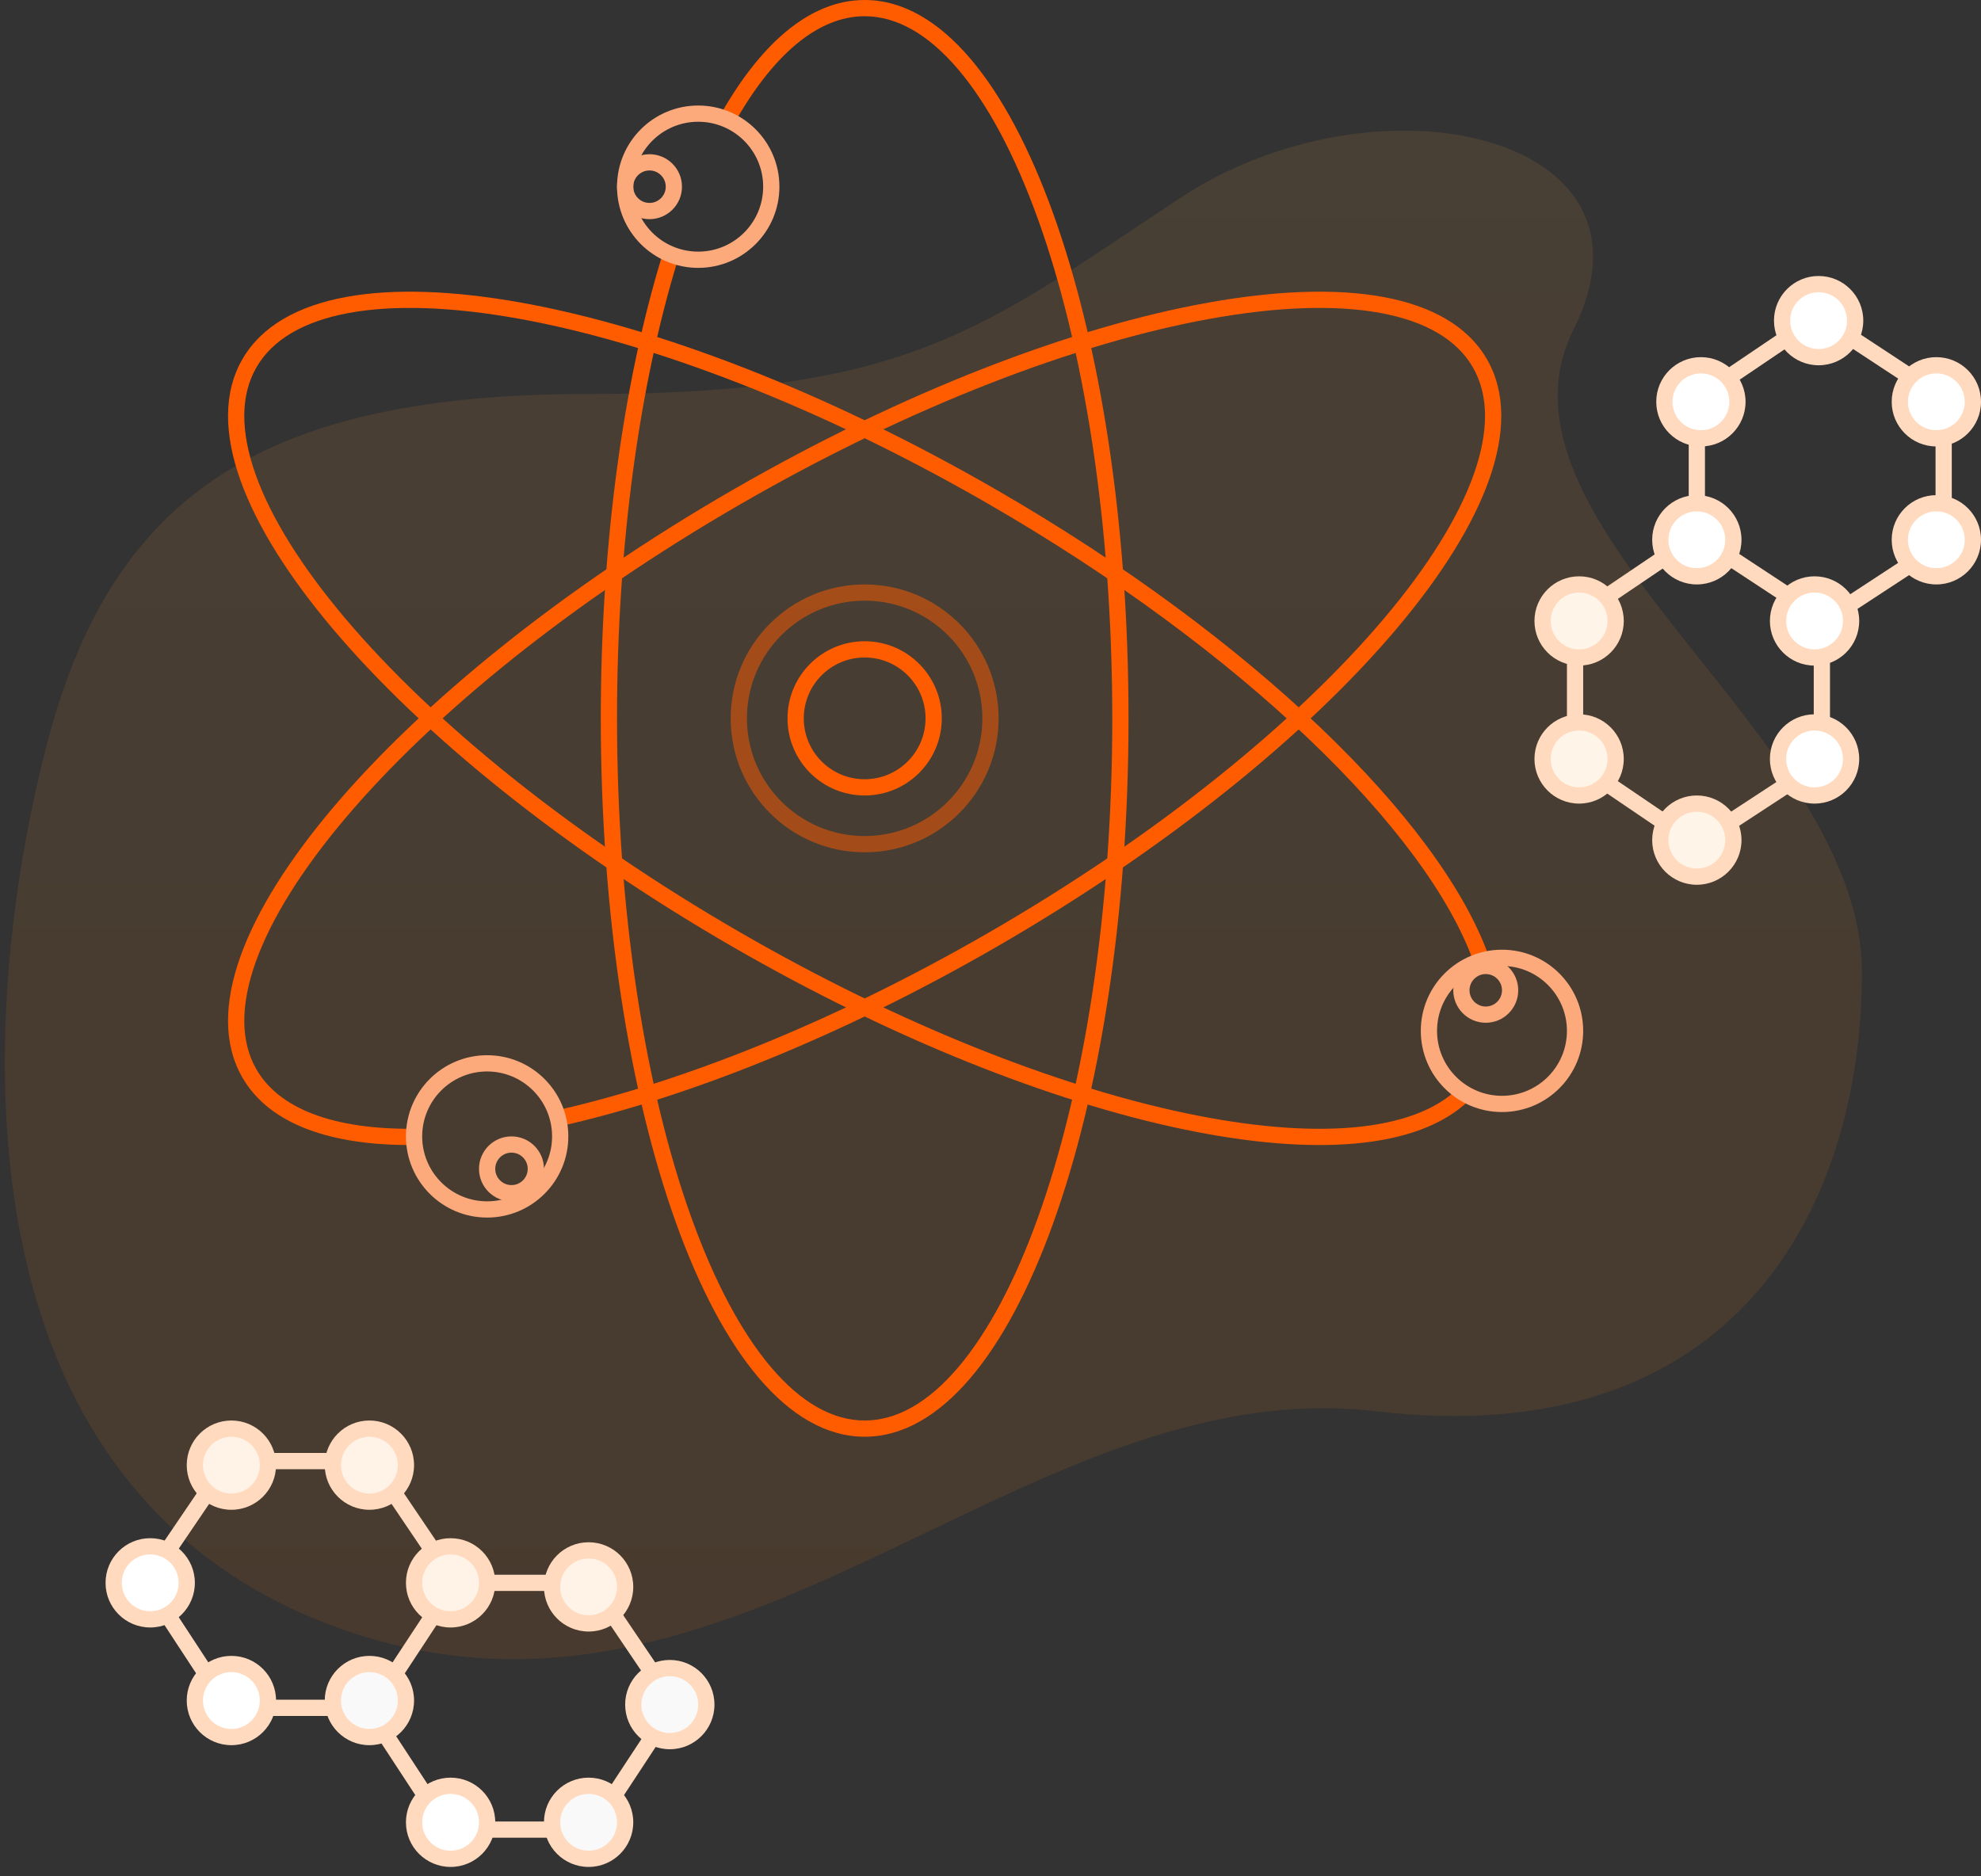 <svg width="190" height="180" viewBox="0 0 190 180" fill="none" xmlns="http://www.w3.org/2000/svg">
<rect x="0" y="0" width="190" height="180" fill="#333333" stroke="none"/>
<g clip-path="url(#clip0_330_9338)">
<path opacity="0.1" fill-rule="evenodd" clip-rule="evenodd" d="M113.062 19.072C94.129 31.636 87.12 37.797 56.378 37.797C25.636 37.797 11.047 47.237 4.725 70.565C-1.598 93.893 -6.27 141.903 32.12 156.05C70.51 170.196 97.702 131.354 131.996 135.39C166.29 139.426 178.575 115.993 178.575 93.279C178.575 70.565 141.526 50.395 150.93 31.59C160.333 12.786 131.996 6.508 113.062 19.072Z" fill="url(#paint0_linear_330_9338)"/>
<path opacity="0.5" fill-rule="evenodd" clip-rule="evenodd" d="M82.93 57.623C76.695 57.623 71.639 62.678 71.639 68.914C71.639 75.15 76.695 80.205 82.93 80.205C89.166 80.205 94.221 75.15 94.221 68.914C94.221 62.678 89.166 57.623 82.93 57.623ZM70.082 68.914C70.082 61.818 75.834 56.066 82.93 56.066C90.026 56.066 95.779 61.818 95.779 68.914C95.779 76.01 90.026 81.762 82.93 81.762C75.834 81.762 70.082 76.01 70.082 68.914Z" fill="#FF5C00"/>
<path fill-rule="evenodd" clip-rule="evenodd" d="M82.93 63.074C79.704 63.074 77.09 65.689 77.09 68.914C77.09 72.139 79.704 74.754 82.93 74.754C86.155 74.754 88.77 72.139 88.77 68.914C88.77 65.689 86.155 63.074 82.93 63.074ZM75.532 68.914C75.532 64.828 78.844 61.516 82.93 61.516C87.015 61.516 90.327 64.828 90.327 68.914C90.327 72.999 87.015 76.311 82.93 76.311C78.844 76.311 75.532 72.999 75.532 68.914Z" fill="#FF5C00"/>
<path fill-rule="evenodd" clip-rule="evenodd" d="M68.921 11.329C72.787 4.363 77.564 0 82.93 0C86.633 0 90.056 2.087 93.071 5.628C96.088 9.173 98.77 14.257 101.007 20.471C105.484 32.906 108.238 50.033 108.238 68.914C108.238 87.795 105.484 104.922 101.007 117.357C98.77 123.571 96.088 128.654 93.071 132.2C90.056 135.741 86.633 137.828 82.93 137.828C79.228 137.828 75.804 135.741 72.79 132.2C69.772 128.654 67.09 123.571 64.853 117.357C60.377 104.922 57.623 87.795 57.623 68.914C57.623 52.017 59.829 36.528 63.498 24.551L64.987 25.007C61.371 36.809 59.18 52.139 59.18 68.914C59.18 87.663 61.918 104.604 66.319 116.829C68.52 122.945 71.124 127.839 73.976 131.19C76.83 134.544 79.859 136.271 82.93 136.271C86.002 136.271 89.031 134.544 91.885 131.19C94.737 127.839 97.34 122.945 99.542 116.829C103.943 104.604 106.68 87.663 106.68 68.914C106.68 50.165 103.943 33.224 99.542 20.999C97.34 14.883 94.737 9.988 91.885 6.638C89.031 3.284 86.002 1.557 82.93 1.557C78.468 1.557 74.091 5.223 70.282 12.084L68.921 11.329Z" fill="#FF5C00"/>
<path fill-rule="evenodd" clip-rule="evenodd" d="M142.808 46.053C144.368 41.672 144.463 37.663 142.612 34.457C140.761 31.251 137.242 29.329 132.667 28.489C128.089 27.648 122.345 27.868 115.845 29.037C102.838 31.378 86.628 37.557 70.277 46.997C53.926 56.437 40.47 67.386 31.94 77.48C27.677 82.525 24.615 87.389 23.053 91.775C21.493 96.156 21.398 100.165 23.25 103.371C25.87 107.909 31.813 109.879 39.498 109.845L39.491 108.288C31.938 108.321 26.776 106.365 24.598 102.592C23.063 99.933 23.044 96.446 24.521 92.297C25.997 88.152 28.933 83.45 33.129 78.485C41.516 68.561 54.818 57.721 71.056 48.346C87.293 38.971 103.333 32.871 116.121 30.57C122.518 29.419 128.058 29.226 132.386 30.021C136.718 30.816 139.728 32.576 141.263 35.236C142.799 37.895 142.818 41.382 141.341 45.531C139.865 49.676 136.928 54.378 132.732 59.343C124.345 69.267 111.043 80.107 94.806 89.482C80.083 97.982 65.52 103.792 53.395 106.517L53.736 108.036C66.045 105.27 80.754 99.393 95.584 90.831C111.936 81.39 125.391 70.442 133.922 60.348C138.185 55.303 141.247 50.439 142.808 46.053Z" fill="#FF5C00"/>
<path fill-rule="evenodd" clip-rule="evenodd" d="M23.053 46.053C21.493 41.672 21.398 37.663 23.249 34.457C25.101 31.251 28.619 29.329 33.194 28.489C37.773 27.648 43.517 27.868 50.017 29.037C63.024 31.378 79.233 37.557 95.584 46.997C107.845 54.076 118.473 61.999 126.617 69.772C134.746 77.529 140.457 85.19 142.8 91.754L141.334 92.278C139.11 86.048 133.6 78.588 125.541 70.898C117.498 63.222 106.974 55.371 94.806 48.346C78.568 38.971 62.529 32.871 49.741 30.57C43.343 29.419 37.803 29.226 33.475 30.021C29.143 30.816 26.134 32.576 24.598 35.236C23.062 37.895 23.043 41.382 24.52 45.531C25.996 49.676 28.933 54.378 33.129 59.343C41.516 69.267 54.818 80.107 71.056 89.482C86.276 98.269 101.324 104.181 113.685 106.782C119.867 108.083 125.347 108.549 129.827 108.15C134.318 107.749 137.712 106.487 139.834 104.422L140.92 105.538C138.437 107.954 134.634 109.285 129.965 109.701C125.284 110.119 119.64 109.626 113.364 108.306C100.809 105.664 85.606 99.681 70.277 90.831C53.926 81.39 40.47 70.442 31.939 60.348C27.677 55.303 24.615 50.439 23.053 46.053Z" fill="#FF5C00"/>
<path fill-rule="evenodd" clip-rule="evenodd" d="M46.721 102.787C43.281 102.787 40.492 105.576 40.492 109.016C40.492 112.457 43.281 115.246 46.721 115.246C50.162 115.246 52.951 112.457 52.951 109.016C52.951 105.576 50.162 102.787 46.721 102.787ZM38.935 109.016C38.935 104.716 42.421 101.229 46.721 101.229C51.022 101.229 54.508 104.716 54.508 109.016C54.508 113.317 51.022 116.803 46.721 116.803C42.421 116.803 38.935 113.317 38.935 109.016Z" fill="#FCAA7C"/>
<path fill-rule="evenodd" clip-rule="evenodd" d="M49.057 110.574C48.197 110.574 47.5 111.271 47.5 112.131C47.5 112.991 48.197 113.688 49.057 113.688C49.917 113.688 50.614 112.991 50.614 112.131C50.614 111.271 49.917 110.574 49.057 110.574ZM45.942 112.131C45.942 110.411 47.337 109.016 49.057 109.016C50.777 109.016 52.172 110.411 52.172 112.131C52.172 113.851 50.777 115.246 49.057 115.246C47.337 115.246 45.942 113.851 45.942 112.131Z" fill="#FCAA7C"/>
<path fill-rule="evenodd" clip-rule="evenodd" d="M144.057 92.664C140.617 92.664 137.828 95.453 137.828 98.893C137.828 102.334 140.617 105.123 144.057 105.123C147.498 105.123 150.287 102.334 150.287 98.893C150.287 95.453 147.498 92.664 144.057 92.664ZM136.271 98.893C136.271 94.593 139.757 91.107 144.057 91.107C148.358 91.107 151.844 94.593 151.844 98.893C151.844 103.194 148.358 106.68 144.057 106.68C139.757 106.68 136.271 103.194 136.271 98.893Z" fill="#FCAA7C"/>
<path fill-rule="evenodd" clip-rule="evenodd" d="M142.5 93.443C141.64 93.443 140.943 94.14 140.943 95C140.943 95.86 141.64 96.557 142.5 96.557C143.361 96.557 144.058 95.86 144.058 95C144.058 94.14 143.361 93.443 142.5 93.443ZM139.386 95C139.386 93.28 140.78 91.885 142.5 91.885C144.221 91.885 145.615 93.28 145.615 95C145.615 96.72 144.221 98.115 142.5 98.115C140.78 98.115 139.386 96.72 139.386 95Z" fill="#FCAA7C"/>
<path fill-rule="evenodd" clip-rule="evenodd" d="M66.967 11.68C63.526 11.68 60.737 14.47 60.737 17.91C60.737 21.35 63.526 24.139 66.967 24.139C70.407 24.139 73.196 21.35 73.196 17.91C73.196 14.47 70.407 11.68 66.967 11.68ZM59.18 17.91C59.18 13.609 62.666 10.123 66.967 10.123C71.267 10.123 74.754 13.609 74.754 17.91C74.754 22.21 71.267 25.697 66.967 25.697C62.666 25.697 59.18 22.21 59.18 17.91Z" fill="#FCAA7C"/>
<path fill-rule="evenodd" clip-rule="evenodd" d="M62.294 16.352C61.434 16.352 60.737 17.05 60.737 17.91C60.737 18.77 61.434 19.467 62.294 19.467C63.155 19.467 63.852 18.77 63.852 17.91C63.852 17.05 63.155 16.352 62.294 16.352ZM59.18 17.91C59.18 16.19 60.574 14.795 62.294 14.795C64.015 14.795 65.409 16.19 65.409 17.91C65.409 19.63 64.015 21.025 62.294 21.025C60.574 21.025 59.18 19.63 59.18 17.91Z" fill="#FCAA7C"/>
<path fill-rule="evenodd" clip-rule="evenodd" d="M65.566 163.511L57.16 176.295H42.51L34.389 163.895L35.692 163.042L43.352 174.738H56.32L63.695 163.523L56.326 152.623H42.931V151.066H57.153L65.566 163.511Z" fill="#FFDABF"/>
<path d="M39.712 174.816C39.712 176.751 41.281 178.32 43.217 178.32C45.152 178.32 46.721 176.751 46.721 174.816C46.721 172.88 45.152 171.312 43.217 171.312C41.281 171.312 39.712 172.88 39.712 174.816Z" fill="white"/>
<path fill-rule="evenodd" clip-rule="evenodd" d="M45.943 174.816C45.943 173.31 44.722 172.09 43.217 172.09C41.712 172.09 40.492 173.31 40.492 174.816C40.492 176.321 41.712 177.541 43.217 177.541C44.722 177.541 45.943 176.321 45.943 174.816ZM43.217 170.533C45.583 170.533 47.5 172.45 47.5 174.816C47.5 177.181 45.583 179.098 43.217 179.098C40.852 179.098 38.934 177.181 38.934 174.816C38.934 172.45 40.852 170.533 43.217 170.533Z" fill="#FFDABF"/>
<path d="M60.738 163.525C60.738 165.46 62.307 167.029 64.242 167.029C66.177 167.029 67.746 165.46 67.746 163.525C67.746 161.589 66.177 160.021 64.242 160.021C62.307 160.021 60.738 161.589 60.738 163.525Z" fill="#F9F9F9"/>
<path fill-rule="evenodd" clip-rule="evenodd" d="M66.967 163.525C66.967 162.019 65.747 160.799 64.242 160.799C62.736 160.799 61.516 162.019 61.516 163.525C61.516 165.03 62.736 166.25 64.242 166.25C65.747 166.25 66.967 165.03 66.967 163.525ZM64.242 159.242C66.607 159.242 68.524 161.159 68.524 163.525C68.524 165.89 66.607 167.807 64.242 167.807C61.876 167.807 59.959 165.89 59.959 163.525C59.959 161.159 61.876 159.242 64.242 159.242Z" fill="#FFDABF"/>
<path d="M52.951 152.234C52.951 154.169 54.52 155.738 56.455 155.738C58.39 155.738 59.959 154.169 59.959 152.234C59.959 150.298 58.39 148.729 56.455 148.729C54.52 148.729 52.951 150.298 52.951 152.234Z" fill="#FFF2E6"/>
<path fill-rule="evenodd" clip-rule="evenodd" d="M59.18 152.234C59.18 150.728 57.96 149.508 56.455 149.508C54.949 149.508 53.729 150.728 53.729 152.234C53.729 153.739 54.949 154.959 56.455 154.959C57.96 154.959 59.18 153.739 59.18 152.234ZM56.455 147.951C58.82 147.951 60.737 149.868 60.737 152.234C60.737 154.599 58.82 156.516 56.455 156.516C54.089 156.516 52.172 154.599 52.172 152.234C52.172 149.868 54.089 147.951 56.455 147.951Z" fill="#FFDABF"/>
<path d="M52.951 174.816C52.951 176.751 54.52 178.32 56.455 178.32C58.39 178.32 59.959 176.751 59.959 174.816C59.959 172.88 58.39 171.312 56.455 171.312C54.52 171.312 52.951 172.88 52.951 174.816Z" fill="#F9F9F9"/>
<path fill-rule="evenodd" clip-rule="evenodd" d="M59.18 174.816C59.18 173.31 57.96 172.09 56.455 172.09C54.949 172.09 53.729 173.31 53.729 174.816C53.729 176.321 54.949 177.541 56.455 177.541C57.96 177.541 59.18 176.321 59.18 174.816ZM56.455 170.533C58.82 170.533 60.737 172.45 60.737 174.816C60.737 177.181 58.82 179.098 56.455 179.098C54.089 179.098 52.172 177.181 52.172 174.816C52.172 172.45 54.089 170.533 56.455 170.533Z" fill="#FFDABF"/>
<path fill-rule="evenodd" clip-rule="evenodd" d="M44.542 151.831L36.135 164.615H21.486L13.08 151.78L21.494 139.385H36.129L44.542 151.831ZM42.67 151.843L35.302 140.943H22.319L14.952 151.796L22.328 163.057H35.295L42.67 151.843Z" fill="#FFDABF"/>
<path d="M18.688 163.135C18.688 165.07 20.257 166.639 22.192 166.639C24.128 166.639 25.696 165.07 25.696 163.135C25.696 161.2 24.128 159.631 22.192 159.631C20.257 159.631 18.688 161.2 18.688 163.135Z" fill="white"/>
<path fill-rule="evenodd" clip-rule="evenodd" d="M24.918 163.135C24.918 161.63 23.698 160.41 22.193 160.41C20.688 160.41 19.467 161.63 19.467 163.135C19.467 164.64 20.688 165.861 22.193 165.861C23.698 165.861 24.918 164.64 24.918 163.135ZM22.193 158.852C24.558 158.852 26.476 160.77 26.476 163.135C26.476 165.501 24.558 167.418 22.193 167.418C19.828 167.418 17.91 165.501 17.91 163.135C17.91 160.77 19.828 158.852 22.193 158.852Z" fill="#FFDABF"/>
<path d="M18.688 140.553C18.688 142.489 20.257 144.057 22.192 144.057C24.128 144.057 25.696 142.489 25.696 140.553C25.696 138.618 24.128 137.049 22.192 137.049C20.257 137.049 18.688 138.618 18.688 140.553Z" fill="#FFF2E6"/>
<path fill-rule="evenodd" clip-rule="evenodd" d="M24.918 140.553C24.918 139.048 23.698 137.828 22.193 137.828C20.688 137.828 19.467 139.048 19.467 140.553C19.467 142.058 20.688 143.279 22.193 143.279C23.698 143.279 24.918 142.058 24.918 140.553ZM22.193 136.271C24.558 136.271 26.476 138.188 26.476 140.553C26.476 142.919 24.558 144.836 22.193 144.836C19.828 144.836 17.91 142.919 17.91 140.553C17.91 138.188 19.828 136.271 22.193 136.271Z" fill="#FFDABF"/>
<path d="M10.902 151.844C10.902 153.78 12.471 155.348 14.406 155.348C16.341 155.348 17.91 153.78 17.91 151.844C17.91 149.909 16.341 148.34 14.406 148.34C12.471 148.34 10.902 149.909 10.902 151.844Z" fill="white"/>
<path fill-rule="evenodd" clip-rule="evenodd" d="M17.131 151.844C17.131 150.339 15.911 149.119 14.406 149.119C12.9 149.119 11.68 150.339 11.68 151.844C11.68 153.35 12.9 154.57 14.406 154.57C15.911 154.57 17.131 153.35 17.131 151.844ZM14.406 147.562C16.771 147.562 18.689 149.479 18.689 151.844C18.689 154.21 16.771 156.127 14.406 156.127C12.04 156.127 10.123 154.21 10.123 151.844C10.123 149.479 12.04 147.562 14.406 147.562Z" fill="#FFDABF"/>
<path d="M39.714 151.844C39.714 153.78 41.282 155.348 43.218 155.348C45.153 155.348 46.722 153.78 46.722 151.844C46.722 149.909 45.153 148.34 43.218 148.34C41.282 148.34 39.714 149.909 39.714 151.844Z" fill="#FFF2E6"/>
<path fill-rule="evenodd" clip-rule="evenodd" d="M45.943 151.844C45.943 150.339 44.722 149.119 43.217 149.119C41.712 149.119 40.492 150.339 40.492 151.844C40.492 153.35 41.712 154.57 43.217 154.57C44.722 154.57 45.943 153.35 45.943 151.844ZM43.217 147.562C45.583 147.562 47.5 149.479 47.5 151.844C47.5 154.21 45.583 156.127 43.217 156.127C40.852 156.127 38.934 154.21 38.934 151.844C38.934 149.479 40.852 147.562 43.217 147.562Z" fill="#FFDABF"/>
<path d="M31.926 140.553C31.926 142.489 33.495 144.057 35.431 144.057C37.366 144.057 38.935 142.489 38.935 140.553C38.935 138.618 37.366 137.049 35.431 137.049C33.495 137.049 31.926 138.618 31.926 140.553Z" fill="#FFF2E6"/>
<path fill-rule="evenodd" clip-rule="evenodd" d="M38.156 140.553C38.156 139.048 36.935 137.828 35.43 137.828C33.925 137.828 32.705 139.048 32.705 140.553C32.705 142.058 33.925 143.279 35.43 143.279C36.935 143.279 38.156 142.058 38.156 140.553ZM35.43 136.271C37.795 136.271 39.713 138.188 39.713 140.553C39.713 142.919 37.795 144.836 35.43 144.836C33.065 144.836 31.147 142.919 31.147 140.553C31.147 138.188 33.065 136.271 35.43 136.271Z" fill="#FFDABF"/>
<path d="M31.926 163.135C31.926 165.07 33.495 166.639 35.431 166.639C37.366 166.639 38.935 165.07 38.935 163.135C38.935 161.2 37.366 159.631 35.431 159.631C33.495 159.631 31.926 161.2 31.926 163.135Z" fill="#F9F9F9"/>
<path fill-rule="evenodd" clip-rule="evenodd" d="M38.156 163.135C38.156 161.63 36.935 160.41 35.43 160.41C33.925 160.41 32.705 161.63 32.705 163.135C32.705 164.64 33.925 165.861 35.43 165.861C36.935 165.861 38.156 164.64 38.156 163.135ZM35.43 158.852C37.795 158.852 39.713 160.77 39.713 163.135C39.713 165.501 37.795 167.418 35.43 167.418C33.065 167.418 31.147 165.501 31.147 163.135C31.147 160.77 33.065 158.852 35.43 158.852Z" fill="#FFDABF"/>
<path fill-rule="evenodd" clip-rule="evenodd" d="M174.414 29.433L187.197 37.84V52.489L174.797 60.611L173.944 59.308L185.64 51.648V38.679L174.426 31.305L163.525 38.673V52.068H161.968V37.846L174.414 29.433Z" fill="#FFDABF"/>
<path d="M185.717 55.287C187.652 55.287 189.221 53.718 189.221 51.783C189.221 49.848 187.652 48.279 185.717 48.279C183.782 48.279 182.213 49.848 182.213 51.783C182.213 53.718 183.782 55.287 185.717 55.287Z" fill="white"/>
<path fill-rule="evenodd" clip-rule="evenodd" d="M185.717 49.057C184.212 49.057 182.992 50.278 182.992 51.783C182.992 53.288 184.212 54.508 185.717 54.508C187.223 54.508 188.443 53.288 188.443 51.783C188.443 50.278 187.223 49.057 185.717 49.057ZM181.435 51.783C181.435 49.417 183.352 47.5 185.717 47.5C188.083 47.5 190 49.417 190 51.783C190 54.148 188.083 56.066 185.717 56.066C183.352 56.066 181.435 54.148 181.435 51.783Z" fill="#FFDABF"/>
<path d="M174.426 34.262C176.361 34.262 177.93 32.694 177.93 30.758C177.93 28.823 176.361 27.254 174.426 27.254C172.491 27.254 170.922 28.823 170.922 30.758C170.922 32.694 172.491 34.262 174.426 34.262Z" fill="white"/>
<path fill-rule="evenodd" clip-rule="evenodd" d="M174.426 28.033C172.921 28.033 171.701 29.253 171.701 30.758C171.701 32.264 172.921 33.484 174.426 33.484C175.932 33.484 177.152 32.264 177.152 30.758C177.152 29.253 175.932 28.033 174.426 28.033ZM170.144 30.758C170.144 28.393 172.061 26.476 174.426 26.476C176.792 26.476 178.709 28.393 178.709 30.758C178.709 33.124 176.792 35.041 174.426 35.041C172.061 35.041 170.144 33.124 170.144 30.758Z" fill="#FFDABF"/>
<path d="M163.135 42.049C165.07 42.049 166.639 40.48 166.639 38.545C166.639 36.61 165.07 35.041 163.135 35.041C161.2 35.041 159.631 36.61 159.631 38.545C159.631 40.48 161.2 42.049 163.135 42.049Z" fill="white"/>
<path fill-rule="evenodd" clip-rule="evenodd" d="M163.135 35.82C161.63 35.82 160.41 37.04 160.41 38.545C160.41 40.05 161.63 41.27 163.135 41.27C164.641 41.27 165.861 40.05 165.861 38.545C165.861 37.04 164.641 35.82 163.135 35.82ZM158.853 38.545C158.853 36.18 160.77 34.262 163.135 34.262C165.501 34.262 167.418 36.18 167.418 38.545C167.418 40.91 165.501 42.828 163.135 42.828C160.77 42.828 158.853 40.91 158.853 38.545Z" fill="#FFDABF"/>
<path d="M185.717 42.049C187.652 42.049 189.221 40.48 189.221 38.545C189.221 36.61 187.652 35.041 185.717 35.041C183.782 35.041 182.213 36.61 182.213 38.545C182.213 40.48 183.782 42.049 185.717 42.049Z" fill="white"/>
<path fill-rule="evenodd" clip-rule="evenodd" d="M185.717 35.82C184.212 35.82 182.992 37.04 182.992 38.545C182.992 40.05 184.212 41.27 185.717 41.27C187.223 41.27 188.443 40.05 188.443 38.545C188.443 37.04 187.223 35.82 185.717 35.82ZM181.435 38.545C181.435 36.18 183.352 34.262 185.717 34.262C188.083 34.262 190 36.18 190 38.545C190 40.91 188.083 42.828 185.717 42.828C183.352 42.828 181.435 40.91 181.435 38.545Z" fill="#FFDABF"/>
<path fill-rule="evenodd" clip-rule="evenodd" d="M162.733 50.458L175.517 58.864V73.514L162.682 81.919L150.287 73.505V58.871L162.733 50.458ZM162.745 52.329L151.844 59.698V72.68L162.697 80.048L173.959 72.672V59.704L162.745 52.329Z" fill="#FFDABF"/>
<path d="M174.036 76.311C175.972 76.311 177.54 74.743 177.54 72.807C177.54 70.872 175.972 69.303 174.036 69.303C172.101 69.303 170.532 70.872 170.532 72.807C170.532 74.743 172.101 76.311 174.036 76.311Z" fill="white"/>
<path fill-rule="evenodd" clip-rule="evenodd" d="M174.037 70.082C172.531 70.082 171.311 71.302 171.311 72.807C171.311 74.312 172.531 75.533 174.037 75.533C175.542 75.533 176.762 74.312 176.762 72.807C176.762 71.302 175.542 70.082 174.037 70.082ZM169.754 72.807C169.754 70.442 171.671 68.525 174.037 68.525C176.402 68.525 178.319 70.442 178.319 72.807C178.319 75.173 176.402 77.09 174.037 77.09C171.671 77.09 169.754 75.173 169.754 72.807Z" fill="#FFDABF"/>
<path d="M151.454 76.311C153.39 76.311 154.958 74.743 154.958 72.807C154.958 70.872 153.39 69.303 151.454 69.303C149.519 69.303 147.95 70.872 147.95 72.807C147.95 74.743 149.519 76.311 151.454 76.311Z" fill="#FFF4E8"/>
<path fill-rule="evenodd" clip-rule="evenodd" d="M151.455 70.082C149.949 70.082 148.729 71.302 148.729 72.807C148.729 74.312 149.949 75.533 151.455 75.533C152.96 75.533 154.18 74.312 154.18 72.807C154.18 71.302 152.96 70.082 151.455 70.082ZM147.172 72.807C147.172 70.442 149.089 68.525 151.455 68.525C153.82 68.525 155.737 70.442 155.737 72.807C155.737 75.173 153.82 77.09 151.455 77.09C149.089 77.09 147.172 75.173 147.172 72.807Z" fill="#FFDABF"/>
<path d="M162.745 84.098C164.681 84.098 166.249 82.53 166.249 80.594C166.249 78.659 164.681 77.09 162.745 77.09C160.81 77.09 159.241 78.659 159.241 80.594C159.241 82.53 160.81 84.098 162.745 84.098Z" fill="#FFF4E8"/>
<path fill-rule="evenodd" clip-rule="evenodd" d="M162.746 77.869C161.24 77.869 160.02 79.089 160.02 80.594C160.02 82.1 161.24 83.32 162.746 83.32C164.251 83.32 165.471 82.1 165.471 80.594C165.471 79.089 164.251 77.869 162.746 77.869ZM158.463 80.594C158.463 78.229 160.38 76.311 162.746 76.311C165.111 76.311 167.028 78.229 167.028 80.594C167.028 82.96 165.111 84.877 162.746 84.877C160.38 84.877 158.463 82.96 158.463 80.594Z" fill="#FFDABF"/>
<path d="M162.745 55.287C164.681 55.287 166.249 53.718 166.249 51.783C166.249 49.847 164.681 48.279 162.745 48.279C160.81 48.279 159.241 49.847 159.241 51.783C159.241 53.718 160.81 55.287 162.745 55.287Z" fill="white"/>
<path fill-rule="evenodd" clip-rule="evenodd" d="M162.746 49.057C161.24 49.057 160.02 50.278 160.02 51.783C160.02 53.288 161.24 54.508 162.746 54.508C164.251 54.508 165.471 53.288 165.471 51.783C165.471 50.278 164.251 49.057 162.746 49.057ZM158.463 51.783C158.463 49.417 160.38 47.5 162.746 47.5C165.111 47.5 167.028 49.417 167.028 51.783C167.028 54.148 165.111 56.066 162.746 56.066C160.38 56.066 158.463 54.148 158.463 51.783Z" fill="#FFDABF"/>
<path d="M151.454 63.074C153.39 63.074 154.958 61.505 154.958 59.57C154.958 57.634 153.39 56.066 151.454 56.066C149.519 56.066 147.95 57.634 147.95 59.57C147.95 61.505 149.519 63.074 151.454 63.074Z" fill="#FFF4E8"/>
<path fill-rule="evenodd" clip-rule="evenodd" d="M151.455 56.844C149.949 56.844 148.729 58.064 148.729 59.57C148.729 61.075 149.949 62.295 151.455 62.295C152.96 62.295 154.18 61.075 154.18 59.57C154.18 58.064 152.96 56.844 151.455 56.844ZM147.172 59.57C147.172 57.204 149.089 55.287 151.455 55.287C153.82 55.287 155.737 57.204 155.737 59.57C155.737 61.935 153.82 63.852 151.455 63.852C149.089 63.852 147.172 61.935 147.172 59.57Z" fill="#FFDABF"/>
<path d="M174.036 63.074C175.972 63.074 177.54 61.505 177.54 59.57C177.54 57.634 175.972 56.066 174.036 56.066C172.101 56.066 170.532 57.634 170.532 59.57C170.532 61.505 172.101 63.074 174.036 63.074Z" fill="white"/>
<path fill-rule="evenodd" clip-rule="evenodd" d="M174.037 56.844C172.531 56.844 171.311 58.064 171.311 59.57C171.311 61.075 172.531 62.295 174.037 62.295C175.542 62.295 176.762 61.075 176.762 59.57C176.762 58.064 175.542 56.844 174.037 56.844ZM169.754 59.57C169.754 57.204 171.671 55.287 174.037 55.287C176.402 55.287 178.319 57.204 178.319 59.57C178.319 61.935 176.402 63.852 174.037 63.852C171.671 63.852 169.754 61.935 169.754 59.57Z" fill="#FFDABF"/>
</g>
<defs>
<linearGradient id="paint0_linear_330_9338" x1="89.521" y1="12.532" x2="89.521" y2="159.166" gradientUnits="userSpaceOnUse">
<stop stop-color="#FFAA45"/>
<stop offset="1" stop-color="#FF7A00"/>
</linearGradient>
<clipPath id="clip0_330_9338">
<rect width="190" height="179.098" fill="white"/>
</clipPath>
</defs>
</svg>
